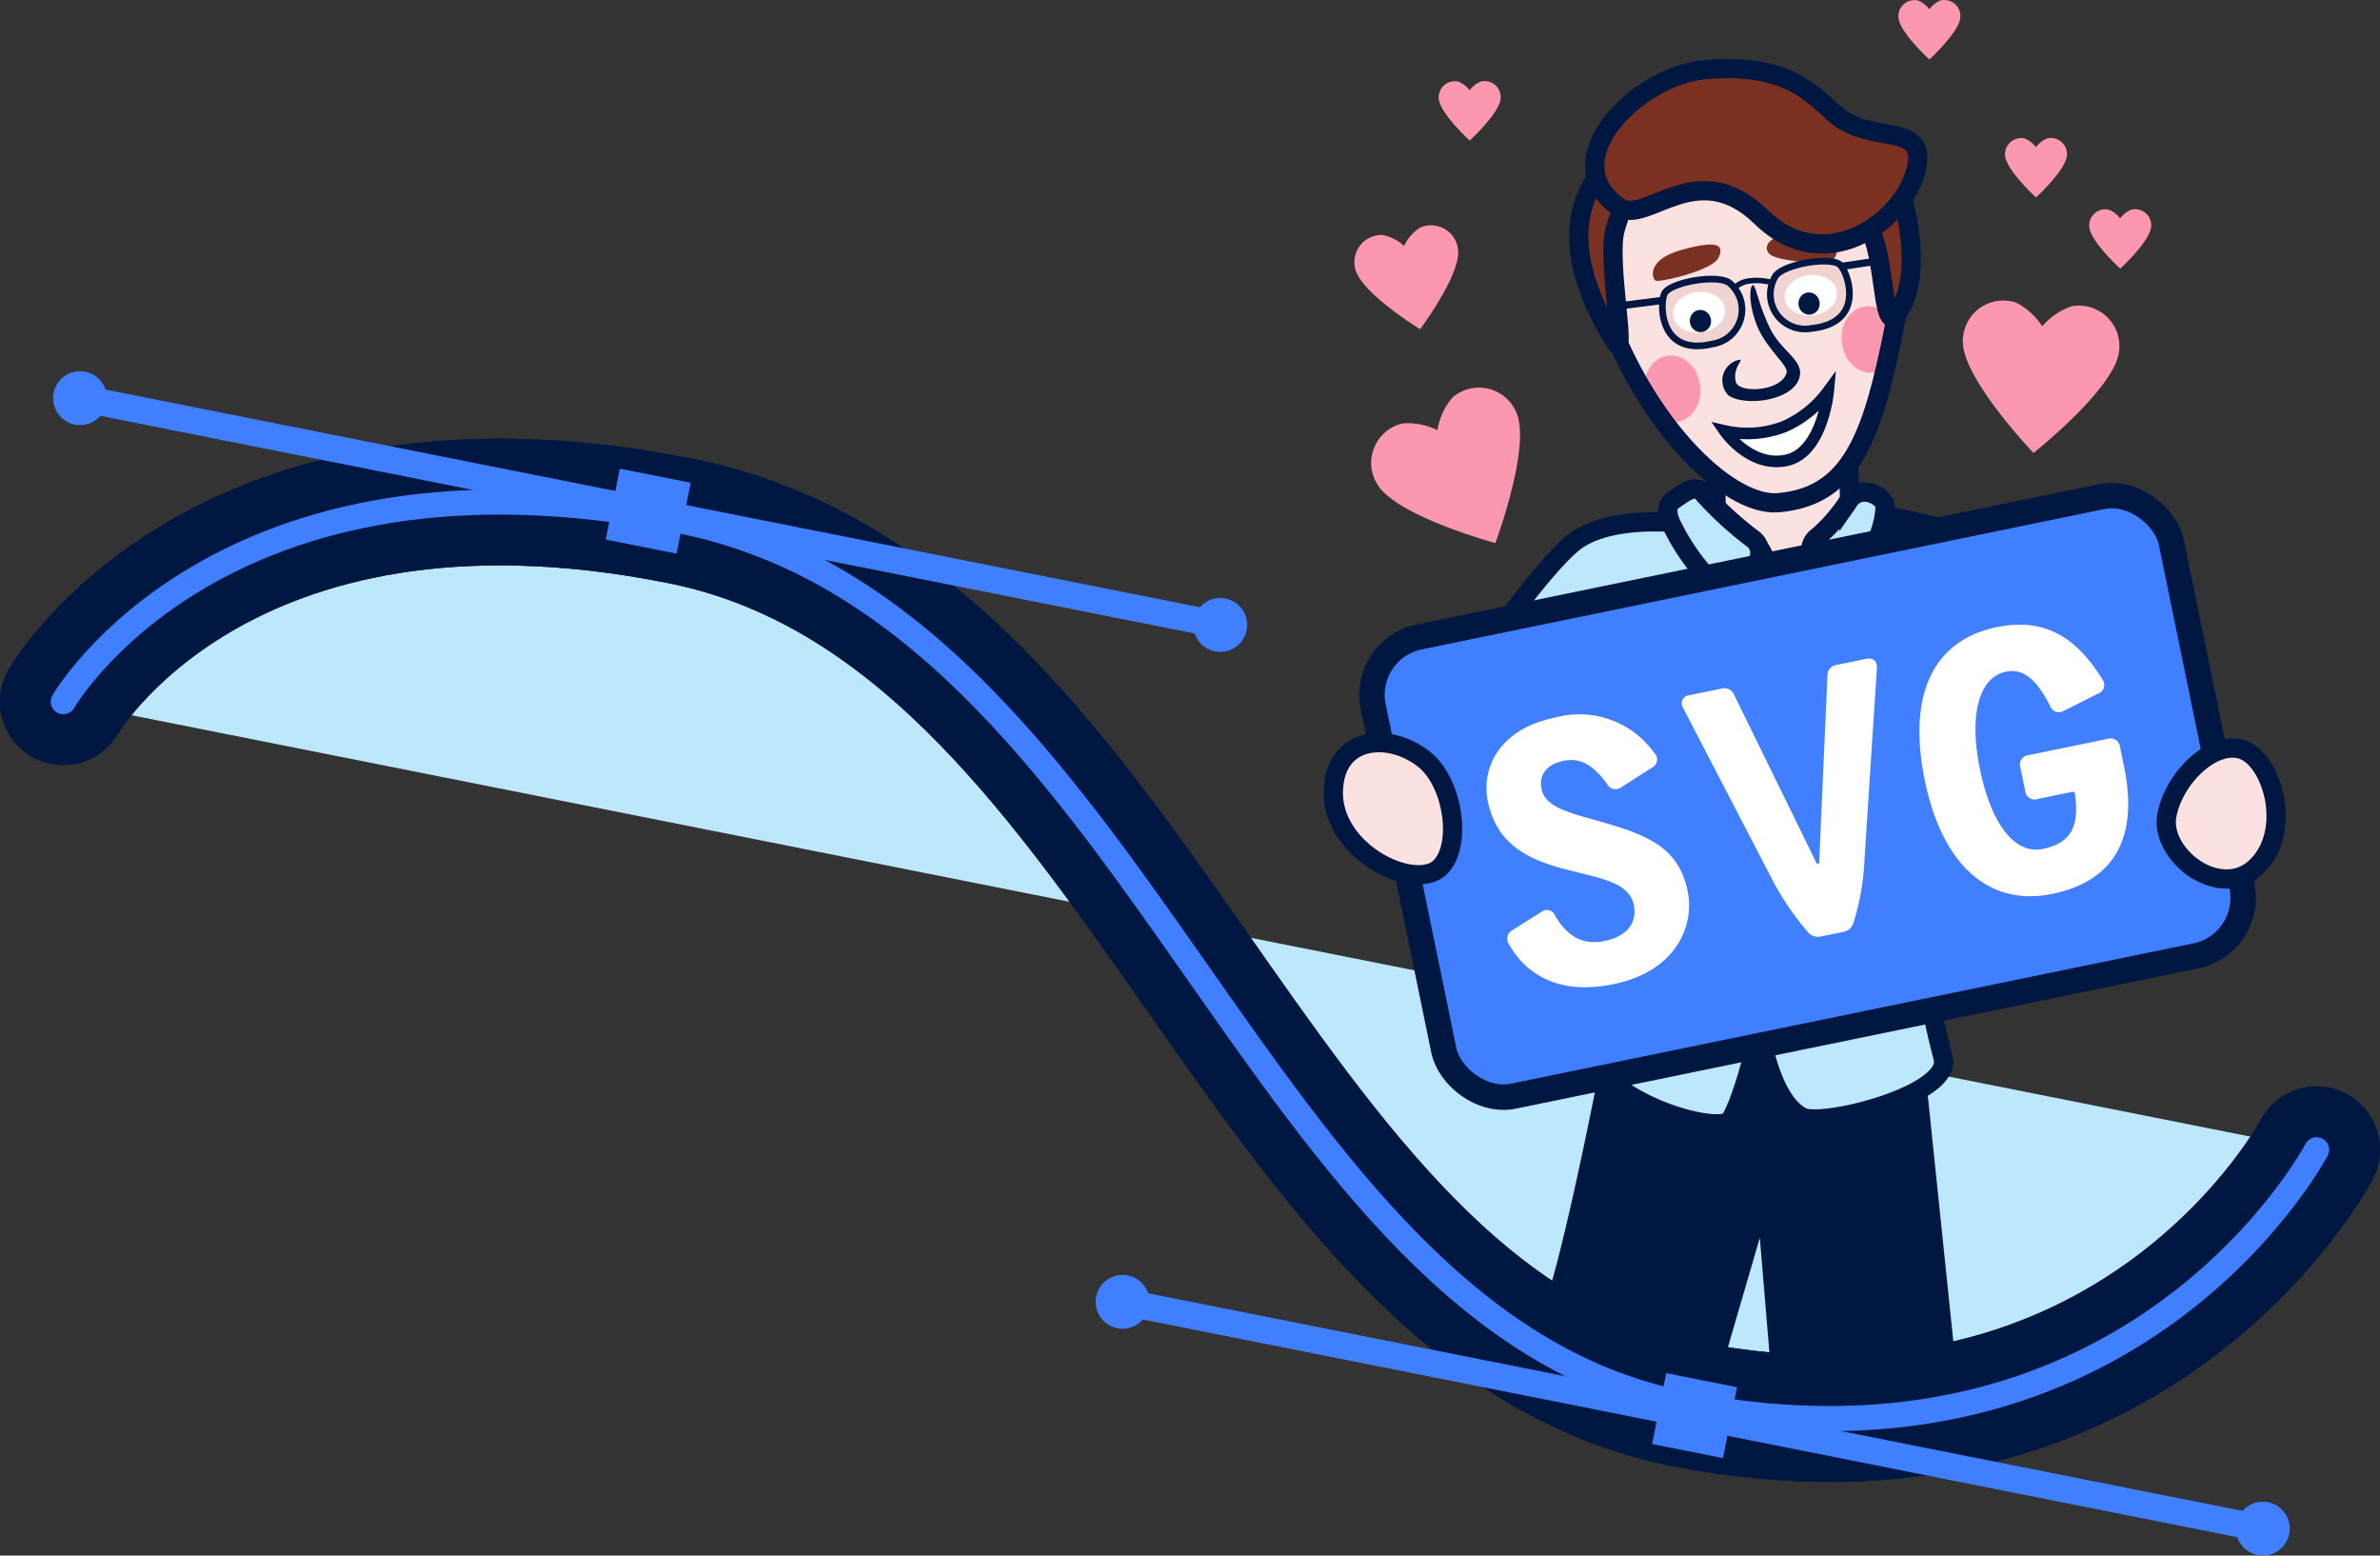 <svg id="Layer_1" data-name="Layer 1" xmlns="http://www.w3.org/2000/svg" viewBox="0 0 236.869 154.771"><rect x="0" y="0" width="236.869" height="154.771" fill="#333333" stroke="none"/><defs><style>.cls-1{fill:#fb97ae;}.cls-2,.cls-5{fill:#bde8fb;}.cls-10,.cls-11,.cls-12,.cls-14,.cls-15,.cls-16,.cls-17,.cls-18,.cls-2,.cls-4,.cls-5,.cls-8,.cls-9{stroke:#001741;stroke-miterlimit:10;}.cls-16,.cls-18,.cls-19,.cls-2,.cls-21{stroke-linecap:round;}.cls-18,.cls-2{stroke-width:12.607px;}.cls-3{fill:#001741;}.cls-4,.cls-6{fill:#fbe2e0;}.cls-14,.cls-15,.cls-16,.cls-4,.cls-5{stroke-width:1.914px;}.cls-15,.cls-7{fill:#7b3122;}.cls-13,.cls-8{fill:#fff;}.cls-8{stroke-width:1.153px;}.cls-9{fill:#f1d4d2;stroke-width:0.663px;}.cls-10{fill:#8ccef1;}.cls-10,.cls-12{stroke-width:0.722px;}.cls-11,.cls-12,.cls-14,.cls-16,.cls-18,.cls-19,.cls-21{fill:none;}.cls-11{stroke-width:0.544px;}.cls-17,.cls-20{fill:#407fff;}.cls-17{stroke-width:2.532px;}.cls-19,.cls-21{stroke:#407fff;stroke-linejoin:round;}.cls-19{stroke-width:2.5px;}.cls-21{stroke-width:2.663px;}</style></defs><title>svg</title><path class="cls-1" d="M143.059,42.794a6.65,6.65,0,0,1,1.468-3.216,4.034,4.034,0,0,1,6.506,1.78c1.169,3.631-2.206,12.675-2.206,12.675s-9.28-2.51-11.563-5.565a4.034,4.034,0,0,1,2.316-6.336,6.651,6.651,0,0,1,3.472.666"/><path class="cls-1" d="M203.262,32.465a6.644,6.644,0,0,1,2.919-1.994,4.034,4.034,0,0,1,4.648,4.888c-.877,3.712-8.443,9.709-8.443,9.709s-6.644-6.948-7.018-10.744a4.033,4.033,0,0,1,5.258-4.225,6.646,6.646,0,0,1,2.627,2.365"/><path class="cls-1" d="M139.744,24.461a4.439,4.439,0,0,1,1.544-1.788,2.7,2.7,0,0,1,3.84,2.361c.07,2.549-3.79,7.719-3.79,7.719s-5.483-3.35-6.375-5.738a2.7,2.7,0,0,1,2.673-3.63,4.44,4.44,0,0,1,2.1,1.077"/><path class="cls-1" d="M146.265,8.987a2.625,2.625,0,0,1,1.1-.867,1.594,1.594,0,0,1,1.969,1.8c-.243,1.489-3.062,4.064-3.062,4.064s-2.813-2.557-3.066-4.044a1.6,1.6,0,0,1,1.957-1.812,2.62,2.62,0,0,1,1.1.86"/><path class="cls-1" d="M211.01,21.729a2.625,2.625,0,0,1,1.1-.867,1.594,1.594,0,0,1,1.969,1.8c-.243,1.489-3.061,4.064-3.061,4.064s-2.814-2.557-3.067-4.044a1.6,1.6,0,0,1,1.957-1.812,2.626,2.626,0,0,1,1.1.86"/><path class="cls-1" d="M202.629,14.644a2.625,2.625,0,0,1,1.1-.867,1.6,1.6,0,0,1,1.969,1.8c-.243,1.489-3.062,4.064-3.062,4.064s-2.813-2.557-3.066-4.044a1.6,1.6,0,0,1,1.957-1.812,2.62,2.62,0,0,1,1.1.86"/><path class="cls-1" d="M192.018.917a2.623,2.623,0,0,1,1.1-.867,1.594,1.594,0,0,1,1.968,1.8c-.243,1.489-3.061,4.064-3.061,4.064s-2.814-2.557-3.067-4.044A1.6,1.6,0,0,1,190.913.057a2.627,2.627,0,0,1,1.1.86"/><path class="cls-2" d="M6.3,69.814s15.579-27.1,61.382-17.99,56.8,79.277,99.814,87.828c45.058,8.957,63.065-25.252,63.065-25.252"/><path class="cls-3" d="M175.145,123.151l-4.4,15.1s-20.01-2.028-17.827-6.291c2.554-4.986,7.677-32.912,7.677-32.912s6.089,3.025,16.294,3.161,13.862-3.891,13.862-3.891l3.693,35.529a21.061,21.061,0,0,1-8.179,3.775,66.339,66.339,0,0,1-9.858.629Z"/><polygon class="cls-4" points="184.525 62.612 171.225 62.612 170.558 43.11 183.858 43.11 184.525 62.612"/><path class="cls-5" d="M202.91,71.736,209.125,70s-8.561-15.055-12.431-16.41a64.382,64.382,0,0,0-10.687-2.534l-5.531,3.2a28.145,28.145,0,0,0-4,9.346c-.845,3.74-3.049,26.59-2.315,32.219.534,4.094,1.313,13.25,5.163,15.309,1.978,1.059,15.029-2.188,14.062-5.874-6.058-23.114.826-35.752.826-35.752Z"/><path class="cls-6" d="M188.994,30.13c-2.119,12.219-2.857,18.426-12.069,19.4-5.532.586-13.888-7.761-17.884-20.75C155.684,17.871,162.6,9.949,174.012,10S190.967,18.752,188.994,30.13Z"/><path class="cls-7" d="M164.757,27.924c-.327-.213-.939-2.1,2.669-3.082s4.2-.462,3.6.816S165.085,28.138,164.757,27.924Z"/><path class="cls-7" d="M176.164,25.319c-.888-.716-.091-2.381,3.758-1.931s2.905,1.978,2.5,2.5S177.052,26.035,176.164,25.319Z"/><path class="cls-3" d="M174.427,28.377c-.291.165-.409,1.769.374,3.864.875,2.337,3.173,4.108,3.016,4.8-.432,1.909-4.76,2.136-5.056.964-.381-1.511.938-2.32.3-2.2a2.105,2.105,0,0,0-1.021,3.55c1.764,1.166,6.8.469,7.106-2.078.182-1.525-1.9-2.4-2.988-4.616C174.97,30.243,174.732,28.205,174.427,28.377Z"/><path class="cls-8" d="M171.641,42.871a10.168,10.168,0,0,0,5.993-.448,10.881,10.881,0,0,0,4.321-3.5s-.553,6.12-4.167,6.881S171.641,42.871,171.641,42.871Z"/><path class="cls-9" d="M165.642,29.233c.486-1.13,5.22-1.981,6.461-1.1a3.456,3.456,0,0,1-1.668,6.091C165.205,35.471,165.156,30.363,165.642,29.233Z"/><path class="cls-9" d="M183.168,26.385c-.83-.908-5.581-.158-6.463,1.084a3.454,3.454,0,0,0,3.573,5.206C185.627,32.134,184,27.293,183.168,26.385Z"/><line class="cls-10" x1="160.747" y1="30.489" x2="165.339" y2="29.904"/><path class="cls-11" d="M172.493,28.785a2.549,2.549,0,0,1,1.8-.848,5.356,5.356,0,0,1,1.965.158"/><line class="cls-12" x1="183.38" y1="26.492" x2="187.735" y2="25.842"/><ellipse class="cls-13" cx="169.1" cy="31.065" rx="2.609" ry="2.014" transform="translate(-2.653 23.277) rotate(-7.813)"/><ellipse class="cls-13" cx="180.218" cy="29.372" rx="2.609" ry="2.014" transform="translate(-2.32 24.773) rotate(-7.813)"/><ellipse class="cls-3" cx="169.238" cy="31.939" rx="1.057" ry="1.108" transform="translate(-2.771 23.304) rotate(-7.813)"/><ellipse class="cls-3" cx="180.046" cy="30.203" rx="1.057" ry="1.108" transform="translate(-2.434 24.757) rotate(-7.813)"/><ellipse class="cls-1" cx="166.436" cy="38.686" rx="2.797" ry="3.324" transform="translate(-3.714 22.985) rotate(-7.813)"/><ellipse class="cls-1" cx="186.081" cy="33.779" rx="2.797" ry="3.324" transform="translate(-2.865 25.61) rotate(-7.813)"/><path class="cls-14" d="M188.994,30.13c-2.355,12.438-4.192,19.211-12,19.887-5.079.44-13.954-8.245-17.95-21.234C155.684,17.871,162.6,9.949,174.012,10S191.142,18.783,188.994,30.13Z"/><path class="cls-15" d="M160.879,15.737s-8.345,5.138-.144,18.242c1.261,2.013-.879-8.132.03-11.219,1.1-3.745,3.044-6.325,3.419-7.346C165.655,11.411,160.879,15.737,160.879,15.737Z"/><path class="cls-15" d="M188.54,17.687c.324-.31,3.494,9.415.172,13.636-1.409,1.791-1.059-5.938-2.721-8.7C179.56,11.941,188.54,17.687,188.54,17.687Z"/><path class="cls-15" d="M161.137,20.609c2.695,1.866,7.746-5.261,14.164,1,6.572,6.416,14.825-.1,15.523-5.383.533-4.026-4.734-1.841-8.19-4.873-2.391-2.1-4.926-5.157-13-4.415C162.9,7.56,154.5,16.012,161.137,20.609Z"/><path class="cls-5" d="M174.6,54.161c2.372.912,2.527,13.028,2.77,22.756a187.908,187.908,0,0,1-1.524,20.723c-.836,7.033-3,13.17-3.738,13.885-1.542,1.5-16.609-2.8-14.685-10.9,1.246-5.252,3.92-12.977,3.738-17.445-.547-13.407-3.753-12.436-3.753-12.436L149.453,77.7l-7.21-4.973s10.939-16.658,14.918-19.145,10.971-1.44,10.971-1.44Z"/><path class="cls-5" d="M166.508,49.783l.65-.447c.627-.431,1.632-1.087,2.237-.381a33.649,33.649,0,0,0,5.129,4.717,1.737,1.737,0,0,1,.074,2.6l-2.889,2.919a21.969,21.969,0,0,1-5.227-6.749C165.783,51.107,165.867,50.224,166.508,49.783Z"/><path class="cls-5" d="M187.607,50.4c.015-.983-2.406-2.318-3.583-.616a16.527,16.527,0,0,1-3.1,3.612,1.584,1.584,0,0,0-.292,2.387l2.9,3.225S187.545,54.412,187.607,50.4Z"/><line class="cls-16" x1="183.591" y1="64.664" x2="183.591" y2="70.494"/><path class="cls-5" d="M181.41,67.734l7.521-.133s.178,7.343-3.471,7.61C180.734,75.557,181.41,67.734,181.41,67.734Z"/><circle class="cls-13" cx="174.334" cy="68.936" r="1.103"/><circle class="cls-13" cx="174.334" cy="75.166" r="1.103"/><circle class="cls-13" cx="173.978" cy="82.109" r="1.103"/><circle class="cls-13" cx="173.444" cy="88.695" r="1.103"/><circle class="cls-13" cx="172.91" cy="95.672" r="1.103"/><rect class="cls-17" x="139.35" y="55.917" width="81.097" height="46.644" rx="5.873" transform="translate(-12.269 37.838) rotate(-11.614)"/><path class="cls-13" d="M150.553,92.53l2.83-1.784a.886.886,0,0,1,1.4.39c1.318,2.21,2.926,2.9,4.91,2.488,2.273-.468,3.27-1.838,2.907-3.607-.452-2.2-3.322-2.626-6.223-3.383-3.876-.934-7.367-2.36-8.3-6.906-.638-3.1.9-7.142,6.711-8.336a9.148,9.148,0,0,1,9.865,3.538.883.883,0,0,1-.232,1.439l-3.023,1.937a.957.957,0,0,1-1.454-.3c-1.521-2.095-2.831-2.616-4.346-2.3-1.7.349-2.456,1.407-2.167,2.814.356,1.733,2.5,2.271,5.412,3.1,5.144,1.425,8.221,2.673,9.119,7.038.681,3.319-1,7.951-7.385,9.265-4.944,1.015-8.462-.555-10.409-3.99A.967.967,0,0,1,150.553,92.53Z"/><path class="cls-13" d="M179.926,92.736a27.86,27.86,0,0,1-3.56-5.247l-8.838-17.023a.818.818,0,0,1,.636-1.3l3.138-.646a1.052,1.052,0,0,1,1.3.637l8.165,16.673c.072.173.3.164.288-.06l.82-18.519a1.051,1.051,0,0,1,.941-1.1l2.886-.594c.721-.147,1.128.183,1.095.942l-1.235,19.055a24.524,24.524,0,0,1-1.086,6.241,1.308,1.308,0,0,1-1.051.93l-2.164.445A1.308,1.308,0,0,1,179.926,92.736Z"/><path class="cls-13" d="M204.228,88.944c-6.206,1.276-10.916-2.794-12.658-11.274-1.795-8.731.959-14,7.165-15.274,4.942-1.015,8.075,1.238,10.509,5.211a.9.9,0,0,1-.425,1.4l-3.408,1.716a.936.936,0,0,1-1.383-.506c-1.321-2.586-2.65-3.743-4.381-3.386-2.742.563-3.684,4.4-2.593,9.708s3.4,8.513,6.255,7.928c3.03-.623,3.62-2.512,3.192-5.506a.2.2,0,0,0-.26-.173l-3.465.712a.932.932,0,0,1-1.217-.8l-.482-2.346a.931.931,0,0,1,.8-1.217l7.9-1.624a.934.934,0,0,1,1.219.8l.4,1.948C212.883,83.481,210.326,87.691,204.228,88.944Z"/><path class="cls-4" d="M132.7,78.756c.113-5.434,5.375-5.973,8.912-3.308,3.444,2.6,4.07,10.232.863,11.382S132.582,84.19,132.7,78.756Z"/><path class="cls-4" d="M224.554,86.253c-3.59,3.444-9.666-1.186-8.892-5.165s4.971-7.717,7.791-6.386S228.143,82.81,224.554,86.253Z"/><path class="cls-18" d="M6.3,69.814s15.579-27.1,61.382-17.99,56.8,79.277,99.814,87.828c45.058,8.957,63.065-25.252,63.065-25.252"/><path class="cls-19" d="M6.3,69.814s15.579-27.1,61.382-17.99,56.8,79.277,99.814,87.828c45.058,8.957,63.065-25.252,63.065-25.252"/><rect class="cls-20" x="60.917" y="47.264" width="7.19" height="7.19" transform="translate(11.156 -11.603) rotate(11.244)"/><line class="cls-21" x1="7.415" y1="39.508" x2="121.444" y2="62.178"/><circle class="cls-20" cx="7.963" cy="39.617" r="2.68"/><circle class="cls-20" cx="121.444" cy="62.178" r="2.68"/><rect class="cls-20" x="165.061" y="137.253" width="7.19" height="7.19" transform="translate(306.61 311.88) rotate(-168.756)"/><line class="cls-21" x1="225.753" y1="152.2" x2="111.724" y2="129.529"/><circle class="cls-20" cx="225.206" cy="152.091" r="2.68"/><circle class="cls-20" cx="111.724" cy="129.529" r="2.68"/></svg>